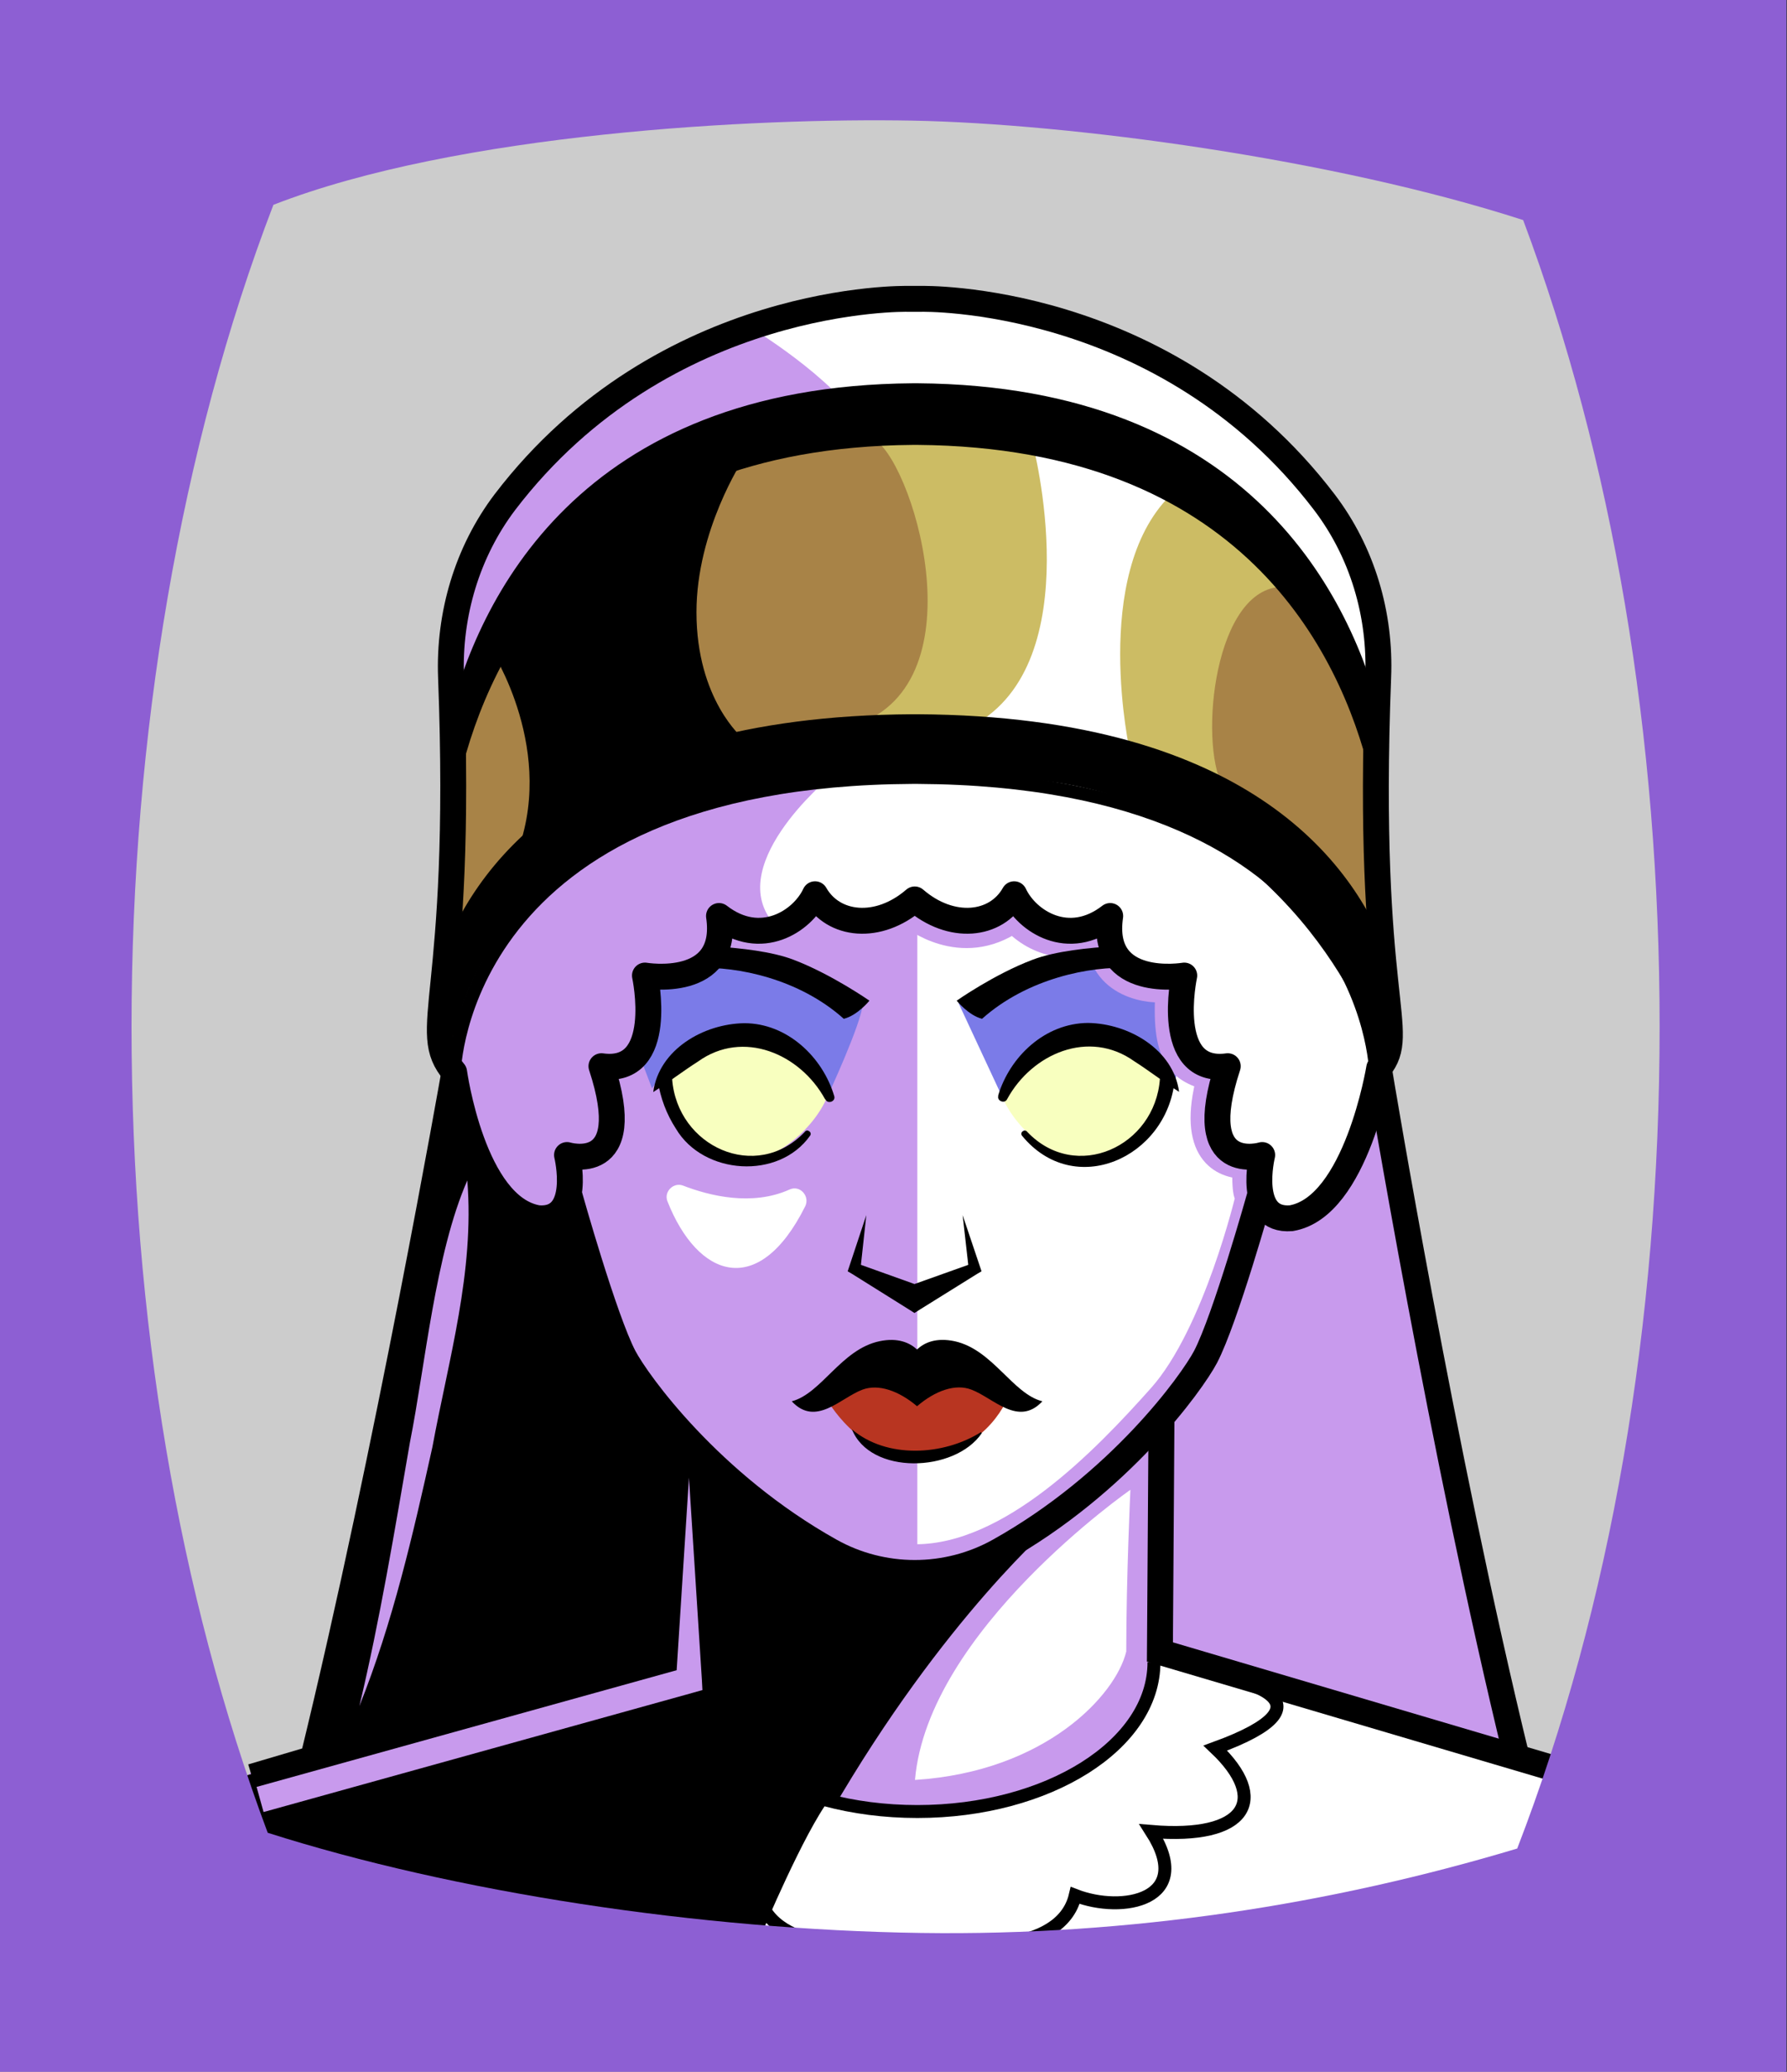 <svg id="Capa_2" xmlns="http://www.w3.org/2000/svg" xmlns:xlink="http://www.w3.org/1999/xlink" viewBox="0 0 69.02 80">
<rect x="0" y="0" width="69.02" height="80" fill="#333333" stroke="none"/>
<defs >
<style >
.cls-1{fill:#c89aed;}.cls-2{fill:#fff;}.cls-3{fill:#f8ffbf;}.cls-4{fill:#7b7be8;}.cls-5,.cls-6,.cls-7,.cls-8,.cls-9,.cls-10,.cls-11{fill:none;}.cls-5,.cls-6,.cls-11{stroke:#000;}.cls-5,.cls-7{stroke-linejoin:round;}.cls-12{fill:#a88347;}.cls-13{fill:#782ab5;}.cls-6,.cls-8,.cls-11{stroke-miterlimit:10;}.cls-7{stroke:#deb778;stroke-dasharray:0 0 0 4.06;stroke-linecap:round;}.cls-8{stroke:#c89aed;}.cls-14{fill:#deb778;}.cls-15{fill:url(#USGS_19_Inundación_de_tierra_2);}.cls-10{stroke:#1d1d1b;stroke-dasharray:0 0 2 2;stroke-width:.3px;}.cls-16{fill:#ccbc64;}.cls-17{fill:#fcf0c5;}.cls-11{stroke-width:.5px;}.cls-18{fill:#b83521;}
</style>
<pattern id="USGS_19_Inundación_de_tierra_2" x="0" y="0" width="72" height="72" patternTransform="translate(195.52 -16351) rotate(-90)" patternUnits="userSpaceOnUse" viewBox="0 0 72 72">
<g >
<rect class="cls-9" width="72" height="72">
</rect>
<g >
<line class="cls-10" x1="71" y1="71" x2="144.44" y2="71">
</line>
<line class="cls-10" x1="71" y1="67" x2="144.44" y2="67">
</line>
<line class="cls-10" x1="71" y1="63" x2="144.44" y2="63">
</line>
<line class="cls-10" x1="71" y1="59" x2="144.44" y2="59">
</line>
<line class="cls-10" x1="71" y1="55" x2="144.44" y2="55">
</line>
<line class="cls-10" x1="71" y1="51" x2="144.44" y2="51">
</line>
<line class="cls-10" x1="71" y1="47" x2="144.44" y2="47">
</line>
<line class="cls-10" x1="71" y1="43" x2="144.44" y2="43">
</line>
<line class="cls-10" x1="71" y1="39" x2="144.44" y2="39">
</line>
<line class="cls-10" x1="71" y1="35" x2="144.44" y2="35">
</line>
<line class="cls-10" x1="71" y1="31" x2="144.44" y2="31">
</line>
<line class="cls-10" x1="71" y1="27" x2="144.44" y2="27">
</line>
<line class="cls-10" x1="71" y1="23" x2="144.44" y2="23">
</line>
<line class="cls-10" x1="71" y1="19" x2="144.44" y2="19">
</line>
<line class="cls-10" x1="71" y1="15" x2="144.44" y2="15">
</line>
<line class="cls-10" x1="71" y1="11" x2="144.44" y2="11">
</line>
<line class="cls-10" x1="71" y1="7" x2="144.44" y2="7">
</line>
<line class="cls-10" x1="71" y1="3" x2="144.44" y2="3">
</line>
</g>
<g >
<line class="cls-10" x1="-1" y1="71" x2="72.44" y2="71">
</line>
<line class="cls-10" x1="-1" y1="67" x2="72.44" y2="67">
</line>
<line class="cls-10" x1="-1" y1="63" x2="72.44" y2="63">
</line>
<line class="cls-10" x1="-1" y1="59" x2="72.44" y2="59">
</line>
<line class="cls-10" x1="-1" y1="55" x2="72.44" y2="55">
</line>
<line class="cls-10" x1="-1" y1="51" x2="72.44" y2="51">
</line>
<line class="cls-10" x1="-1" y1="47" x2="72.44" y2="47">
</line>
<line class="cls-10" x1="-1" y1="43" x2="72.44" y2="43">
</line>
<line class="cls-10" x1="-1" y1="39" x2="72.44" y2="39">
</line>
<line class="cls-10" x1="-1" y1="35" x2="72.44" y2="35">
</line>
<line class="cls-10" x1="-1" y1="31" x2="72.44" y2="31">
</line>
<line class="cls-10" x1="-1" y1="27" x2="72.44" y2="27">
</line>
<line class="cls-10" x1="-1" y1="23" x2="72.44" y2="23">
</line>
<line class="cls-10" x1="-1" y1="19" x2="72.44" y2="19">
</line>
<line class="cls-10" x1="-1" y1="15" x2="72.44" y2="15">
</line>
<line class="cls-10" x1="-1" y1="11" x2="72.44" y2="11">
</line>
<line class="cls-10" x1="-1" y1="7" x2="72.44" y2="7">
</line>
<line class="cls-10" x1="-1" y1="3" x2="72.44" y2="3">
</line>
<line class="cls-10" x1="1.04" y1="69" x2="74.48" y2="69">
</line>
<line class="cls-10" x1="1.04" y1="65" x2="74.48" y2="65">
</line>
<line class="cls-10" x1="1.04" y1="61" x2="74.48" y2="61">
</line>
<line class="cls-10" x1="1.04" y1="57" x2="74.48" y2="57">
</line>
<line class="cls-10" x1="1.04" y1="53" x2="74.48" y2="53">
</line>
<line class="cls-10" x1="1.04" y1="49" x2="74.48" y2="49">
</line>
<line class="cls-10" x1="1.04" y1="45" x2="74.48" y2="45">
</line>
<line class="cls-10" x1="1.04" y1="41" x2="74.48" y2="41">
</line>
<line class="cls-10" x1="1.04" y1="37" x2="74.48" y2="37">
</line>
<line class="cls-10" x1="1.04" y1="33" x2="74.48" y2="33">
</line>
<line class="cls-10" x1="1.04" y1="29" x2="74.48" y2="29">
</line>
<line class="cls-10" x1="1.04" y1="25" x2="74.48" y2="25">
</line>
<line class="cls-10" x1="1.04" y1="21" x2="74.48" y2="21">
</line>
<line class="cls-10" x1="1.04" y1="17" x2="74.48" y2="17">
</line>
<line class="cls-10" x1="1.04" y1="13" x2="74.48" y2="13">
</line>
<line class="cls-10" x1="1.04" y1="9" x2="74.48" y2="9">
</line>
<line class="cls-10" x1="1.04" y1="5" x2="74.48" y2="5">
</line>
<line class="cls-10" x1="1.04" y1="1" x2="74.48" y2="1">
</line>
</g>
<g >
<line class="cls-10" x1="-73" y1="71" x2=".44" y2="71">
</line>
<line class="cls-10" x1="-73" y1="67" x2=".44" y2="67">
</line>
<line class="cls-10" x1="-73" y1="63" x2=".44" y2="63">
</line>
<line class="cls-10" x1="-73" y1="59" x2=".44" y2="59">
</line>
<line class="cls-10" x1="-73" y1="55" x2=".44" y2="55">
</line>
<line class="cls-10" x1="-73" y1="51" x2=".44" y2="51">
</line>
<line class="cls-10" x1="-73" y1="47" x2=".44" y2="47">
</line>
<line class="cls-10" x1="-73" y1="43" x2=".44" y2="43">
</line>
<line class="cls-10" x1="-73" y1="39" x2=".44" y2="39">
</line>
<line class="cls-10" x1="-73" y1="35" x2=".44" y2="35">
</line>
<line class="cls-10" x1="-73" y1="31" x2=".44" y2="31">
</line>
<line class="cls-10" x1="-73" y1="27" x2=".44" y2="27">
</line>
<line class="cls-10" x1="-73" y1="23" x2=".44" y2="23">
</line>
<line class="cls-10" x1="-73" y1="19" x2=".44" y2="19">
</line>
<line class="cls-10" x1="-73" y1="15" x2=".44" y2="15">
</line>
<line class="cls-10" x1="-73" y1="11" x2=".44" y2="11">
</line>
<line class="cls-10" x1="-73" y1="7" x2=".44" y2="7">
</line>
<line class="cls-10" x1="-73" y1="3" x2=".44" y2="3">
</line>
<line class="cls-10" x1="-70.96" y1="69" x2="2.48" y2="69">
</line>
<line class="cls-10" x1="-70.96" y1="65" x2="2.48" y2="65">
</line>
<line class="cls-10" x1="-70.96" y1="61" x2="2.48" y2="61">
</line>
<line class="cls-10" x1="-70.96" y1="57" x2="2.48" y2="57">
</line>
<line class="cls-10" x1="-70.96" y1="53" x2="2.48" y2="53">
</line>
<line class="cls-10" x1="-70.96" y1="49" x2="2.48" y2="49">
</line>
<line class="cls-10" x1="-70.96" y1="45" x2="2.48" y2="45">
</line>
<line class="cls-10" x1="-70.96" y1="41" x2="2.48" y2="41">
</line>
<line class="cls-10" x1="-70.96" y1="37" x2="2.48" y2="37">
</line>
<line class="cls-10" x1="-70.96" y1="33" x2="2.48" y2="33">
</line>
<line class="cls-10" x1="-70.96" y1="29" x2="2.48" y2="29">
</line>
<line class="cls-10" x1="-70.96" y1="25" x2="2.48" y2="25">
</line>
<line class="cls-10" x1="-70.96" y1="21" x2="2.48" y2="21">
</line>
<line class="cls-10" x1="-70.96" y1="17" x2="2.48" y2="17">
</line>
<line class="cls-10" x1="-70.96" y1="13" x2="2.48" y2="13">
</line>
<line class="cls-10" x1="-70.96" y1="9" x2="2.48" y2="9">
</line>
<line class="cls-10" x1="-70.96" y1="5" x2="2.48" y2="5">
</line>
<line class="cls-10" x1="-70.96" y1="1" x2="2.48" y2="1">
</line>
</g>
</g>
</pattern>
</defs>
  <path
     style="opacity:1;vector-effect:none;fill:#cccccc;fill-opacity:1;fill-rule:nonzero;stroke:none;stroke-width:4.495;stroke-linecap:butt;stroke-linejoin:miter;stroke-miterlimit:4;stroke-dasharray:none;stroke-dashoffset:0;stroke-opacity:1"
     d="M -0.08,0.361 V 80.361 H 68.92 V 0.361 Z"
     id="rect4304"/>

<g id="Capa_9">
<g >
<g >
<path class="cls-1" d="M9.65,68.46l2.33-.58,5.99-25.93s-1.33-1.45-.96-3.98,.6-6.39,.48-8.68-1.33-7.83,5.3-13.25c6.39-5.18,13.01-4.46,13.98-4.46s11.69,1.93,15.9,10.36c1.33,8.8,.72,12.41,1.08,15.18s-.24,4.58-.24,4.58l5.42,26.39,.48,3.98-15.54,4.82-23.74,.12-11.57-6.39,1.08-2.17Z">
</path>
<path class="cls-12" d="M17.33,40.88s-.62-.82-.34-2.61,.76-6.39,.55-7.9,.07-3.57,.07-3.57c0,0,2.75-8.93,11.41-10.86,8.11-1.72,12.51-.27,16.08,1.31s6.87,6.12,7.83,9.76c.27,6.32,.48,13.68,.34,13.88-1.51-4.67-4.6-10.38-15.74-10.65-11.2-.34-17.39,2.06-20.21,10.65Z">
</path>
<path d="M52.96,36.09s-3.68-8.66-17.03-8.36c-13.94,.2-18.22,6.87-18.62,9.26-.3,2.79,.02,3.89,.02,3.89,0,0,.68-7.57,10.14-9.77s16.73-.6,20.22,1.99,5.58,7.37,5.58,7.37c0,0,0-3.09-.3-4.38Z">
</path>
<path class="cls-2" d="M17.48,27.66s-.24-4.78,1.06-6.84,7.7-9.97,17.25-9.14c9.62,.82,14.78,5.84,16.29,9.21,1.65,3.71,.96,6.39,.96,6.39,0,0-1.99-7.63-8.87-10.52s-14.43-1.72-19.04,.76c-5.85,3.13-7.42,9.77-7.66,10.14Z">
</path>
<path class="cls-1" d="M28.93,12.61s3.27,1.95,4.43,3.89c-6.55,.18-12.56,3.92-15.75,10.28-.18-5.24,2.92-11.87,11.32-14.18Z">
</path>
<path d="M17.48,27.66s2.28-8.23,8.82-10.74,12.03-1.87,15.71-.99,7.47,4.26,8.64,6.37c1.17,2.16,2.28,4.71,2.28,4.71l-.06,1.48s-2.22-9.17-12.15-10.92c-9.11-1.17-12.96,.35-16.64,2.45-3.85,2.28-6.42,8.58-6.42,8.58l-.18-.93Z">
</path>
<path class="cls-2" d="M22.06,46.76l.15-1.8s2.25-.37,1.12-3.67c1.5,.3,1.95-2.47,1.8-3.45,2.55,.15,2.7-2.1,2.7-2.1,0,0,2.17,.45,3.45-.9,2.62,1.27,3.9,.07,3.9,.07,0,0,2.1,1.5,3.9-.07,1.42,1.2,3.6,.82,3.6,.82,0,0-.15,2.47,2.92,2.17,0,3.07,1.35,3.45,1.35,3.45,0,0-.3,2.47,.52,3.22,.67,.15,1.05,.3,1.05,.3l-.15,1.95-2.02,6.07-1.57,2.02,.37,9.07,13.34,3.82-5.55-25.71v-2.06s-3.09-8.6-12.54-9.8-16.66,1.23-20.26,5.05c-1.95,2.92-2.65,6.37-2.65,6.37l-5.47,26.46,13.94-4.12,.15-8.84s-2.1-2.02-2.55-3.37-1.5-4.95-1.5-4.95Z">
</path>
<path d="M18.24,38.15s-.51,3.88,.22,6.22c.8,2.34,3.61,2.39,3.61,2.39l2.17,6.03,1.88,2.29-.15,8.84-13.94,4.12,5.41-25.57s-.37-3.07,.8-4.32Z">
</path>
<path class="cls-16" d="M33.83,17.02s8.98-1.84,15.72,5.64c-2.65,0-3.25,5.97-2.33,7.69-4.32-2.53-11.55-2.68-14.66-2.22,5.41-1.21,2.82-10.02,1.27-11.12Z">
</path>
<path class="cls-1" d="M32.04,30.02s-4.32,3.56-1.99,5.82c-1.73,.6-2.22-.1-2.22-.1,0,0-.25,2.29-2.7,2.1,.11,2.82-1.8,3.45-1.8,3.45,0,0,.72,2.23,.1,2.91-.68,.68-1.55,.56-1.55,.56,0,0,.37,1.86-.81,2.17s-3.72-3.04-3.41-7.43c1.24-4.65,6.14-8.92,14.37-9.47Z">
</path>
<path class="cls-1" d="M53.51,41.71s-2.45,6.98-4.7,4.84c-1.29,3.96-2.72,7.28-4.04,8.3,.18,5.84,.08,8.73,.08,8.73l13.64,4.16-4.98-26.03Z">
</path>
<path class="cls-2" d="M35.43,60.65v-25.56s2.01,1.54,3.64-.25c1.43,1.59,3.6,.82,3.6,.82,0,0,0,2.24,2.92,2.17-.02,2.53,1.35,3.45,1.35,3.45,0,0-.83,2.96,1.57,3.52-.76,5.14-2.17,8.24-2.17,8.24,0,0-2.46,3.38-5.42,5.28s-5.49,2.32-5.49,2.32Z">
</path>
<path class="cls-3" d="M38.72,42.38s1.17-2.37,2.94-2.37,3.03,1.03,3.45,1.59c-.35,2.35-1.77,3.14-3.05,3.23s-2.81-1.21-3.34-2.45Z">
</path>
<path class="cls-3" d="M31.94,42.38s-1.17-2.37-2.94-2.37-3.03,1.03-3.45,1.59c.35,2.35,1.77,3.14,3.05,3.23s2.81-1.21,3.34-2.45Z">
</path>
<path class="cls-18" d="M31.92,54.01s1.21,2.24,3.44,2.24,3.31-1.59,3.62-2.41c-1.85-1.08-4.69-1.76-7.06,.17Z">
</path>
<path class="cls-2" d="M26.38,45.78c1.01,.39,2.66,.81,4.12,.15,.4-.18,.79,.26,.6,.65-1.81,3.62-4.16,2.75-5.32-.19-.15-.37,.23-.75,.6-.61Z">
</path>
<path class="cls-2" d="M43.67,57.52s-7.84,5.44-8.33,11.21c5.04-.32,7.76-3.28,8.16-4.96,0-2.88,.16-6.24,.16-6.24Z">
</path>
<path d="M40.74,58.8s-4.28,3.64-8.64,11.17c-3.64,5.47-3.8,8.4-3.8,8.4l-19.09-5.39,.08-4.36,16.67-4.7,.15-8.84s5.04,5.55,8.29,5.78,6.34-2.06,6.34-2.06Z">
</path>
<path class="cls-2" d="M32.05,69.47s3.06,1.19,7.86-.25,4.86-5.55,4.86-5.55l15.34,4.74-1.12,5.11-26.38,3.18-3.18-2.06s1.62-3.87,2.62-5.18Z">
</path>
<path class="cls-2" d="M39.88,17.11s2.24,8.46-2.31,10.91c3.64,.21,6.08,1.05,6.08,1.05,0,0-1.54-6.85,1.54-9.93-1.75-1.33-5.31-2.03-5.31-2.03Z">
</path>
<path class="cls-4" d="M31.94,42.38s1.34-2.86,1.39-3.65c-3.49-1.92-5.89-1.67-5.89-1.67l-2.31,.78-.49,2.76,.54,1.42s1.52-2.06,3.34-2.01,3.42,2.37,3.42,2.37Z">
</path>
<path class="cls-4" d="M38.72,42.38l-1.7-3.65,1.72-.64,4.32-1.08,2.9,1.08-.59,3.83s-3.12-4.49-6.64,.45Z">
</path>
<path class="cls-8" d="M35.23,35.38s1.89,1.55,3.92,.13c.9,.99,2.32,1.25,3.31,.6,0,1.98,2.02,2.2,2.67,2.07-.17,2.58,.39,3.1,1.59,3.44-.77,2.88,.52,3.4,1.38,3.4-.04,1.29,.13,1.16,.13,1.16,0,0-1.25,5.34-3.4,7.75s-5.77,6.2-9.47,6.2">
</path>
<path class="cls-5" d="M35.59,11.54s9.41-.22,15.56,7.85c1.47,1.93,2.18,4.34,2.08,6.76-.48,12.52,1.19,13.67,.04,15.09,0,0-.88,5.38-3.4,5.8-1.75,.14-1.12-2.44-1.12-2.44,0,0-2.73,.83-1.33-3.43-2.51,.35-1.68-3.5-1.68-3.5,0,0-3.28,.56-2.86-2.3-1.61,1.25-3.22,.21-3.71-.84-.69,1.23-2.43,1.42-3.84,.2-1.41,1.22-3.15,1.03-3.85-.2-.49,1.05-2.1,2.09-3.71,.84,.42,2.86-2.86,2.3-2.86,2.3,0,0,.83,3.85-1.68,3.5,1.4,4.26-1.33,3.43-1.33,3.43,0,0,.63,2.58-1.12,2.44-2.52-.42-3.24-5.64-3.24-5.64-1.4-1.65,.36-2.73-.12-15.25-.09-2.42,.62-4.83,2.08-6.76,6.16-8.07,15.56-7.85,15.56-7.85h.51Z">
</path>
<path class="cls-6" d="M17.55,41.4s-2.57,14.67-5.46,26.51">
</path>
<path class="cls-11" d="M53.13,41.4s-.18-11.29-17.69-11.38h-.2c-17.51,.09-17.69,11.38-17.69,11.38">
</path>
<path class="cls-6" d="M58.59,67.91c-2.89-11.84-5.31-26.51-5.31-26.51">
</path>
<path class="cls-11" d="M53.47,37.26s0-.01-.01-.02c-1.18-3.47-5.11-9.34-18.02-9.41h-.2c-12.98,.07-16.88,6-18.04,9.47">
</path>
<path class="cls-11" d="M53.15,27.97s0-.01,0-.03c-1.16-4.75-5.02-12.79-17.7-12.89h-.2c-12.75,.1-16.58,8.22-17.72,12.97">
</path>
<path class="cls-11" d="M53.15,29.85s0-.01,0-.03c-1.16-4.75-5.02-12.79-17.7-12.89h-.2c-12.75,.1-16.58,8.22-17.72,12.97">
</path>
<path class="cls-6" d="M48.66,46.18s-1.33,4.75-2.1,6.22c-.53,1-3.32,4.89-7.97,7.49-2.02,1.13-4.5,1.13-6.52,0-4.65-2.6-7.44-6.49-7.97-7.49-.77-1.47-2.1-6.22-2.1-6.22">
</path>
<path d="M31.87,42.45c-.96-1.76-3.17-2.71-4.91-1.46-.55,.35-1.07,.75-1.73,1.18,.22-1.64,1.94-2.64,3.52-2.66,1.65,0,3.02,1.3,3.47,2.81,.07,.21-.25,.33-.34,.13h0Z">
</path>
<path d="M25.96,41.66c.19,2.62,3.25,4.01,5.12,2.05,.09-.14,.3,.01,.21,.14-1.21,1.72-4.12,1.52-5.18-.26-.37-.57-.6-1.19-.71-1.87-.03-.16,.08-.31,.24-.33,.17-.03,.32,.1,.34,.27h0Z">
</path>
<path d="M38.55,42.31c.45-1.51,1.81-2.8,3.47-2.81,1.57,.02,3.3,1.02,3.52,2.66-.67-.43-1.18-.83-1.73-1.18-1.75-1.25-3.95-.3-4.91,1.46-.09,.2-.41,.07-.34-.13h0Z">
</path>
<path d="M45.37,41.72c-.31,2.99-3.88,4.6-5.9,2.13-.09-.13,.11-.28,.21-.14,1.87,1.96,4.93,.57,5.12-2.05,.02-.39,.64-.33,.57,.06h0Z">
</path>
<polygon points="37.18 46.92 37.86 48.94 37.91 49.09 37.74 49.19 35.54 50.56 35.32 50.7 35.1 50.56 32.91 49.19 32.74 49.09 32.79 48.94 33.46 46.92 33.23 49.04 33.11 48.79 35.54 49.66 35.1 49.66 37.54 48.79 37.42 49.04 37.18 46.92 37.18 46.92">
</polygon>
<path d="M40.26,54.11c-.93,1-1.89-.13-2.74-.45-.62-.24-1.4,.04-2.1,.64-.71-.6-1.49-.87-2.11-.64-.85,.32-1.8,1.45-2.73,.45,1.15-.3,1.91-2.01,3.39-2.32,.71-.15,1.17,.06,1.45,.32,.28-.27,.74-.47,1.45-.32,1.47,.32,2.24,2.03,3.39,2.32Z">
</path>
<path d="M32.9,55.19c1.35,1.15,3.54,1.02,4.99,.11,0,0,.03,.04,.03,.04-1.04,1.53-4.32,1.63-5.02-.16h0Z">
</path>
<path d="M33.58,38.64s-.46,.57-.99,.7c-1.73-1.55-4.12-2.03-5.64-1.96,.38-.25,.6-.55,.73-.83,.91,.06,2.14,.19,2.97,.51,1.47,.56,2.93,1.58,2.93,1.58Z">
</path>
<path d="M43.63,37.38c-1.51-.08-3.94,.39-5.7,1.96-.52-.13-.98-.7-.98-.7,0,0,1.45-1.02,2.93-1.58,.89-.34,2.23-.47,3.15-.52,.13,.28,.32,.59,.6,.84Z">
</path>
<polyline class="cls-6" points="25.98 54.9 26.04 63.79 9.73 68.61">
</polyline>
<polyline class="cls-6" points="44.86 54.9 44.8 63.79 61.11 68.61">
</polyline>
<path class="cls-11" d="M44.57,64.19c0,3.18-4.09,5.76-9.14,5.76s-9.14-2.58-9.14-5.76">
</path>
<path class="cls-11" d="M23.11,64.89s-4.06,.84,.79,2.61c-2.09,1.98-1.22,3.53,2.47,3.22-1.69,2.64,1.11,3.18,2.94,2.47,.56,2.38,4.71,1.91,4.71,1.91">
</path>
<path class="cls-11" d="M47.73,64.89s4.06,.84-.79,2.61c2.09,1.98,1.22,3.53-2.47,3.22,1.69,2.64-1.11,3.18-2.94,2.47-.56,2.38-4.71,1.91-4.71,1.91">
</path>
</g>
<polygon class="cls-1" points="26.61 57.06 27.11 64.88 27.13 65.26 26.74 65.37 10.18 69.97 9.91 69 26.47 64.4 26.11 64.88 26.61 57.06 26.61 57.06">
</polygon>
<path d="M28.69,17.76s-1.79,2.72-1.79,5.88c0,3.38,1.79,4.87,1.79,4.87,0,0-4.72,1.79-8.8,4.62,1.68-4.07-.92-8.04-.92-8.04,0,0,2.97-6.51,9.72-7.33Z">
</path>
<path class="cls-1" d="M18.05,45.59c.28,3.52-.72,6.88-1.35,10.29-.75,3.38-1.53,6.78-2.82,10,.8-3.36,1.36-6.76,1.95-10.17,.6-3.01,.98-7.3,2.22-10.13h0Z">
</path>
</g>
</g>

  <path
     style="opacity:1;vector-effect:none;fill:#8d5fd3;fill-opacity:1;fill-rule:nonzero;stroke:none;stroke-width:2.358;stroke-linecap:butt;stroke-linejoin:miter;stroke-miterlimit:4;stroke-dasharray:none;stroke-dashoffset:0;stroke-opacity:0.442"
     d="M 0,1.2e-7 V 80 H 69 V 1.2e-7 Z M 35.24,4.658 c 6.068,0.112 16.27,1.47 23.59,3.84 3.46,9.24 5.27,19.951 5.27,31.141 0,11.47 -1.89,22.39 -5.5,31.74 -7.2,2.16 -14.94,3.377 -23.02,3.26 -8.58,-0.124 -18.036,-1.573 -25.24,-3.869 -3.45,-9.22 -5.26,-19.931 -5.26,-31.131 0,-11.2 1.89,-22.38 5.48,-31.73 C 17.683,5.134 29.173,4.546 35.24,4.658 Z"
     id="rect4304" />


</svg>
